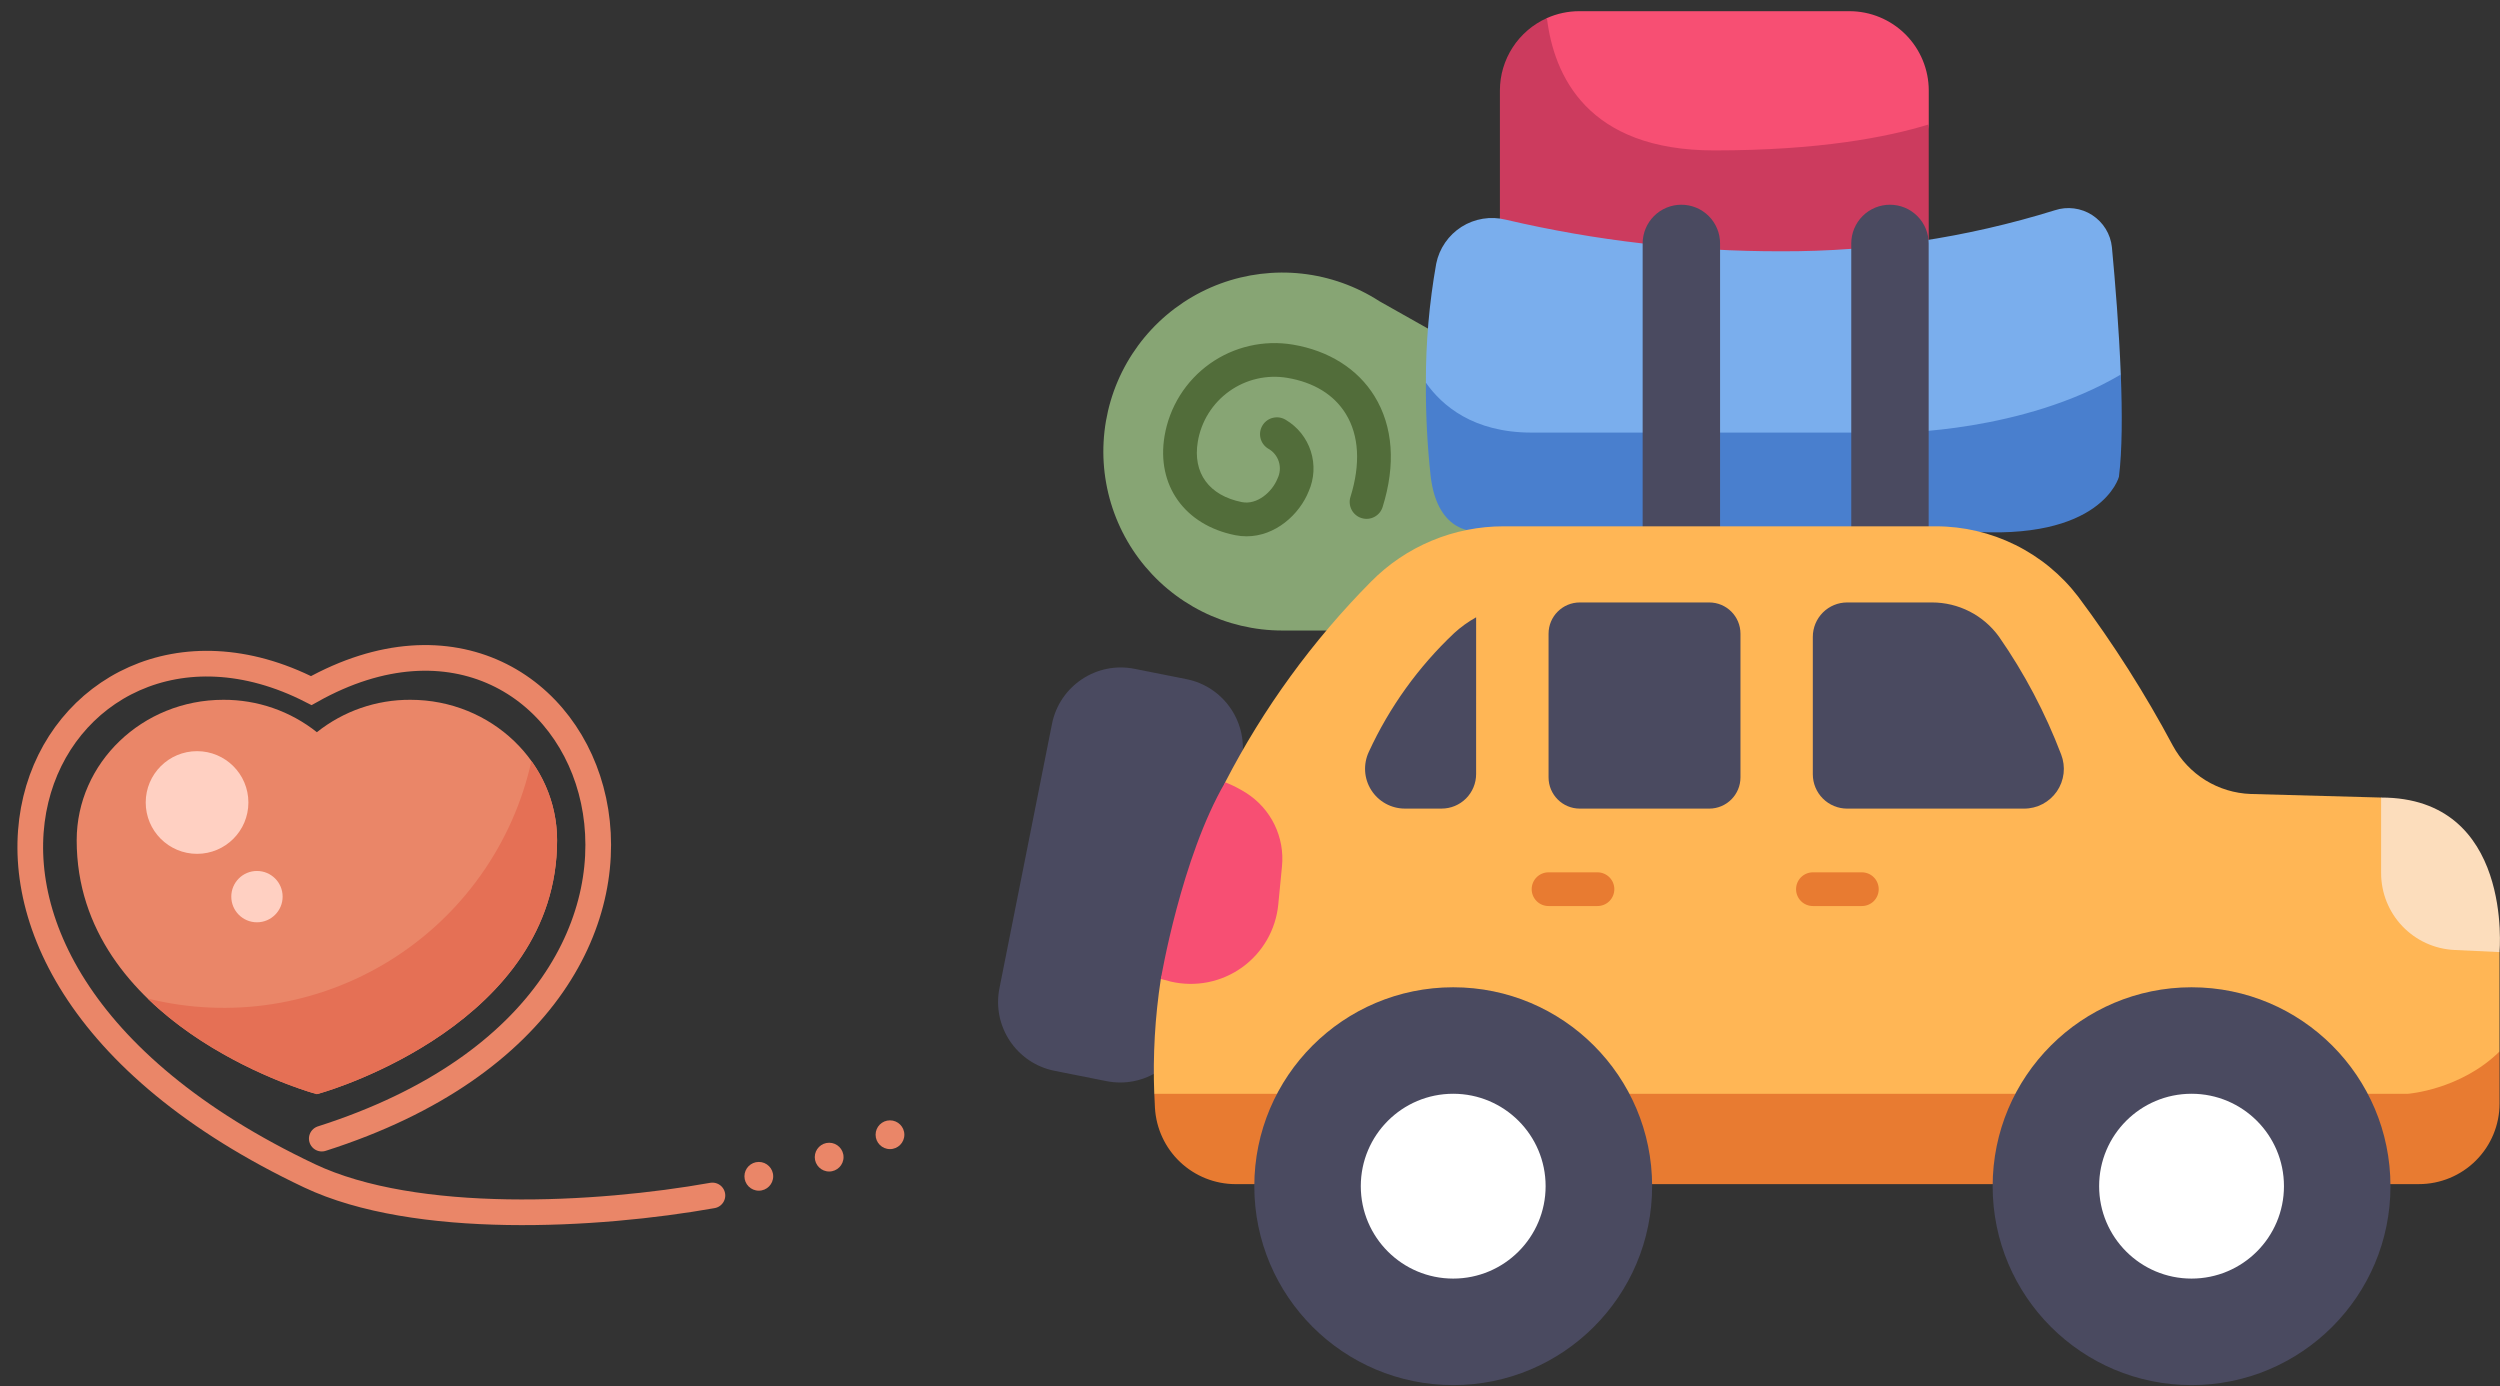 <svg width="101" height="56" viewBox="0 0 101 56" fill="none" xmlns="http://www.w3.org/2000/svg">
<rect x="0" y="0" width="101" height="56" fill="#333333" stroke="none"/>
<path d="M12.802 44.203L12.609 44.147C12.221 44.035 3.098 41.307 3.098 33.949C3.098 30.819 5.755 28.272 9.022 28.272C10.394 28.265 11.728 28.726 12.802 29.581C13.875 28.726 15.209 28.264 16.581 28.272C19.848 28.272 22.506 30.818 22.506 33.948C22.506 41.307 13.382 44.034 12.994 44.147L12.802 44.203Z" fill="#EA8668"/>
<path d="M21.469 30.746C21.101 32.405 20.405 33.973 19.421 35.358C18.438 36.744 17.186 37.918 15.742 38.812C14.297 39.706 12.688 40.302 11.009 40.565C9.331 40.827 7.617 40.751 5.968 40.341C8.678 42.974 12.367 44.077 12.611 44.148L12.803 44.203L12.995 44.148C13.384 44.035 22.507 41.307 22.507 33.949C22.506 32.799 22.143 31.678 21.469 30.746Z" fill="#E57055"/>
<path d="M7.961 34.495C9.107 34.495 10.035 33.566 10.035 32.421C10.035 31.275 9.107 30.347 7.961 30.347C6.815 30.347 5.887 31.275 5.887 32.421C5.887 33.566 6.815 34.495 7.961 34.495Z" fill="#FFD0C2"/>
<path d="M10.381 37.261C10.954 37.261 11.418 36.796 11.418 36.224C11.418 35.651 10.954 35.187 10.381 35.187C9.808 35.187 9.344 35.651 9.344 36.224C9.344 36.796 9.808 37.261 10.381 37.261Z" fill="#FFD0C2"/>
<path d="M77.156 9.64L61.088 10.002L60.949 3.709C60.949 2.403 62.497 0.73 62.497 0.73C62.908 0.546 63.353 0.452 63.804 0.452H74.715C75.566 0.452 76.381 0.79 76.983 1.391C77.584 1.993 77.922 2.808 77.922 3.659V5.03L77.156 9.64Z" fill="#F74F73"/>
<path d="M77.921 5.027C76.227 5.548 73.473 6.077 69.258 6.077C64.125 6.077 62.776 3.051 62.496 0.73C61.931 0.983 61.45 1.393 61.113 1.913C60.776 2.432 60.596 3.038 60.596 3.657V10.852H77.921V5.027Z" fill="#CC3B5E"/>
<path d="M55.735 12.173C54.791 11.562 53.718 11.179 52.6 11.055C51.482 10.932 50.351 11.071 49.296 11.461C48.241 11.852 47.292 12.483 46.524 13.304C45.756 14.126 45.19 15.115 44.871 16.194C44.553 17.273 44.49 18.411 44.689 19.518C44.887 20.625 45.341 21.67 46.014 22.571C46.687 23.472 47.562 24.203 48.567 24.707C49.573 25.211 50.682 25.473 51.806 25.473H60.264V14.726L55.735 12.173Z" fill="#87A574"/>
<path d="M58.023 10.652C58.084 10.348 58.207 10.059 58.383 9.804C58.558 9.548 58.784 9.331 59.046 9.164C59.308 8.998 59.601 8.887 59.907 8.837C60.213 8.787 60.526 8.8 60.828 8.874C64.482 9.73 68.224 10.159 71.978 10.152C75.719 10.164 79.441 9.605 83.014 8.495C83.264 8.412 83.529 8.387 83.791 8.421C84.052 8.454 84.303 8.546 84.524 8.689C84.745 8.832 84.932 9.023 85.07 9.247C85.208 9.472 85.294 9.724 85.321 9.986C85.455 11.41 85.61 13.318 85.68 15.133C85.68 15.133 84.756 21.364 79.237 20.925L59.841 21L58.304 18.899C58.196 17.958 57.606 15.463 57.606 15.463C57.601 13.85 57.741 12.24 58.023 10.652Z" fill="#7AAEED"/>
<path d="M50.362 21.667C50.209 21.667 50.055 21.652 49.905 21.622C47.862 21.215 46.714 19.606 47.047 17.619C47.145 17.036 47.356 16.478 47.669 15.977C47.983 15.475 48.392 15.04 48.873 14.697C49.354 14.354 49.899 14.109 50.475 13.976C51.051 13.843 51.647 13.825 52.23 13.922C53.682 14.165 54.855 14.906 55.532 16.008C56.28 17.225 56.393 18.773 55.858 20.483C55.831 20.569 55.788 20.648 55.731 20.717C55.674 20.785 55.603 20.842 55.524 20.884C55.445 20.925 55.358 20.951 55.269 20.959C55.18 20.967 55.09 20.957 55.005 20.93C54.919 20.904 54.84 20.861 54.772 20.803C54.703 20.746 54.646 20.676 54.605 20.596C54.563 20.517 54.538 20.43 54.53 20.341C54.522 20.252 54.531 20.163 54.558 20.077C54.972 18.754 54.907 17.593 54.371 16.721C53.897 15.948 53.079 15.445 52.005 15.265C51.184 15.128 50.342 15.322 49.664 15.806C48.986 16.29 48.528 17.022 48.391 17.844C48.179 19.108 48.845 20.02 50.171 20.285C50.776 20.407 51.389 19.888 51.609 19.34C51.716 19.126 51.736 18.878 51.664 18.65C51.592 18.421 51.433 18.23 51.222 18.117C51.147 18.069 51.081 18.007 51.03 17.934C50.978 17.86 50.941 17.778 50.922 17.691C50.882 17.514 50.914 17.33 51.011 17.177C51.107 17.024 51.261 16.916 51.437 16.877C51.613 16.837 51.798 16.869 51.95 16.965C52.429 17.25 52.787 17.7 52.957 18.231C53.127 18.761 53.098 19.335 52.873 19.845C52.497 20.788 51.524 21.667 50.362 21.667Z" fill="#526D3A"/>
<path d="M85.605 19.262C85.739 18.202 85.741 16.7 85.681 15.13C81.713 17.477 76.6 17.477 76.6 17.477H61.88C59.523 17.477 58.258 16.388 57.606 15.461C57.598 16.718 57.661 17.973 57.797 19.223C58.075 21.647 59.704 21.46 59.704 21.46H79.406C84.925 21.899 85.605 19.262 85.605 19.262Z" fill="#497FCE"/>
<path d="M67.927 8.271C68.342 8.271 68.74 8.435 69.033 8.729C69.326 9.022 69.491 9.42 69.491 9.834V21.646H66.363V9.834C66.363 9.629 66.404 9.426 66.482 9.236C66.561 9.046 66.676 8.874 66.821 8.729C66.966 8.583 67.139 8.468 67.329 8.39C67.518 8.311 67.722 8.271 67.927 8.271Z" fill="#4A4A60"/>
<path d="M76.355 8.271C76.769 8.271 77.167 8.435 77.46 8.729C77.754 9.022 77.918 9.42 77.918 9.834V21.646H74.791V9.834C74.791 9.629 74.832 9.426 74.91 9.236C74.989 9.046 75.104 8.874 75.249 8.729C75.394 8.583 75.567 8.468 75.756 8.39C75.946 8.311 76.149 8.271 76.355 8.271Z" fill="#4A4A60"/>
<path d="M47.93 27.437L45.833 27.02C44.298 26.715 42.805 27.713 42.5 29.248L40.377 39.928C40.072 41.464 41.069 42.956 42.605 43.261L44.702 43.678C46.238 43.983 47.73 42.986 48.035 41.45L50.158 30.771C50.463 29.235 49.466 27.743 47.93 27.437Z" fill="#4A4A60"/>
<path d="M100.981 42.479V38.465L96.198 32.221L90.931 32.077C90.282 32.054 89.651 31.862 89.099 31.521C88.548 31.179 88.095 30.699 87.785 30.128C86.664 28.026 85.384 26.012 83.958 24.104C83.283 23.221 82.414 22.506 81.418 22.014C80.422 21.521 79.327 21.264 78.216 21.263H60.748C59.752 21.262 58.765 21.459 57.846 21.842C56.926 22.225 56.092 22.787 55.392 23.496C53.026 25.883 51.038 28.618 49.497 31.604L46.898 39.549C46.662 41.084 46.573 42.637 46.632 44.188L49.653 45.997H99.176L100.981 42.479Z" fill="#FFB655"/>
<path d="M96.197 32.221V35.274C96.197 36.073 96.505 36.841 97.056 37.419C97.608 37.998 98.361 38.341 99.159 38.379L100.98 38.464C100.98 38.464 101.553 32.221 96.197 32.221Z" fill="#FCDDBC"/>
<path d="M49.498 31.605C49.794 31.72 50.079 31.865 50.347 32.036C50.839 32.348 51.235 32.791 51.49 33.315C51.745 33.839 51.85 34.424 51.792 35.004L51.642 36.543C51.593 37.046 51.437 37.533 51.185 37.971C50.932 38.41 50.589 38.789 50.178 39.084C49.767 39.378 49.298 39.582 48.802 39.681C48.306 39.779 47.795 39.771 47.303 39.657C47.17 39.626 47.036 39.59 46.899 39.55C46.899 39.55 47.725 34.642 49.498 31.605Z" fill="#F74F73"/>
<path d="M59.636 24.939C59.314 25.117 59.015 25.333 58.744 25.582C57.301 26.944 56.132 28.57 55.302 30.372C55.187 30.617 55.135 30.888 55.151 31.158C55.168 31.429 55.253 31.69 55.398 31.919C55.543 32.148 55.744 32.337 55.981 32.467C56.218 32.598 56.485 32.667 56.756 32.667H58.241C58.611 32.667 58.965 32.52 59.227 32.259C59.488 31.997 59.635 31.643 59.635 31.273L59.636 24.939Z" fill="#4A4A60"/>
<path d="M69.052 24.339H63.824C63.127 24.339 62.562 24.904 62.562 25.601V31.406C62.562 32.103 63.127 32.668 63.824 32.668H69.052C69.75 32.668 70.315 32.103 70.315 31.406V25.601C70.315 24.904 69.75 24.339 69.052 24.339Z" fill="#4A4A60"/>
<path d="M83.271 30.482C82.63 28.8 81.788 27.202 80.76 25.724C80.451 25.295 80.043 24.945 79.572 24.704C79.1 24.463 78.578 24.338 78.048 24.339H74.625C74.257 24.339 73.905 24.485 73.645 24.745C73.385 25.005 73.238 25.358 73.238 25.726V31.282C73.238 31.649 73.384 32.002 73.644 32.262C73.905 32.522 74.257 32.668 74.625 32.668H81.771C82.032 32.669 82.29 32.605 82.521 32.484C82.752 32.362 82.95 32.186 83.098 31.971C83.246 31.756 83.338 31.508 83.369 31.248C83.399 30.989 83.365 30.726 83.271 30.482Z" fill="#4A4A60"/>
<path d="M64.538 36.604H62.561C62.38 36.604 62.207 36.533 62.079 36.405C61.952 36.277 61.88 36.104 61.88 35.923C61.88 35.743 61.952 35.569 62.079 35.442C62.207 35.314 62.38 35.242 62.561 35.242H64.538C64.719 35.242 64.892 35.314 65.02 35.442C65.147 35.569 65.219 35.743 65.219 35.923C65.219 36.104 65.147 36.277 65.02 36.405C64.892 36.533 64.719 36.604 64.538 36.604Z" fill="#E87B31"/>
<path d="M75.219 36.604H73.242C73.061 36.604 72.888 36.533 72.76 36.405C72.632 36.277 72.561 36.104 72.561 35.923C72.561 35.743 72.632 35.569 72.76 35.442C72.888 35.314 73.061 35.242 73.242 35.242H75.219C75.4 35.242 75.573 35.314 75.701 35.442C75.828 35.569 75.9 35.743 75.9 35.923C75.9 36.104 75.828 36.277 75.701 36.405C75.573 36.533 75.4 36.604 75.219 36.604Z" fill="#E87B31"/>
<path d="M97.726 47.838C98.589 47.838 99.417 47.495 100.028 46.884C100.638 46.274 100.982 45.446 100.982 44.582V42.48C99.399 44.035 97.273 44.19 97.273 44.19H46.634C46.641 44.378 46.649 44.567 46.66 44.757C46.708 45.589 47.07 46.371 47.675 46.944C48.279 47.516 49.08 47.837 49.913 47.839L97.726 47.838Z" fill="#E87B31"/>
<path d="M58.71 55.958C63.148 55.958 66.746 52.36 66.746 47.922C66.746 43.484 63.148 39.886 58.71 39.886C54.272 39.886 50.674 43.484 50.674 47.922C50.674 52.36 54.272 55.958 58.71 55.958Z" fill="#4A4A60"/>
<path d="M58.709 51.655C60.771 51.655 62.443 49.983 62.443 47.921C62.443 45.859 60.771 44.188 58.709 44.188C56.647 44.188 54.976 45.859 54.976 47.921C54.976 49.983 56.647 51.655 58.709 51.655Z" fill="white"/>
<path d="M88.539 55.958C92.977 55.958 96.575 52.36 96.575 47.922C96.575 43.484 92.977 39.886 88.539 39.886C84.101 39.886 80.503 43.484 80.503 47.922C80.503 52.36 84.101 55.958 88.539 55.958Z" fill="#4A4A60"/>
<path d="M88.538 51.655C90.6 51.655 92.272 49.983 92.272 47.921C92.272 45.859 90.6 44.188 88.538 44.188C86.476 44.188 84.805 45.859 84.805 47.921C84.805 49.983 86.476 51.655 88.538 51.655Z" fill="white"/>
<path d="M13 46C31.424 40.123 24 21.5 12.576 27.9C2 22.5 -6.5 38.5 12.5 47.5C16.789 49.532 24.114 49.127 28.782 48.297" stroke="#EA8668" stroke-width="1.037" stroke-linecap="round"/>
<ellipse cx="30.656" cy="47.523" rx="0.581" ry="0.581" fill="#EA8668"/>
<ellipse cx="33.498" cy="46.748" rx="0.581" ry="0.581" fill="#EA8668"/>
<ellipse cx="35.955" cy="45.843" rx="0.581" ry="0.581" fill="#EA8668"/>
</svg>
